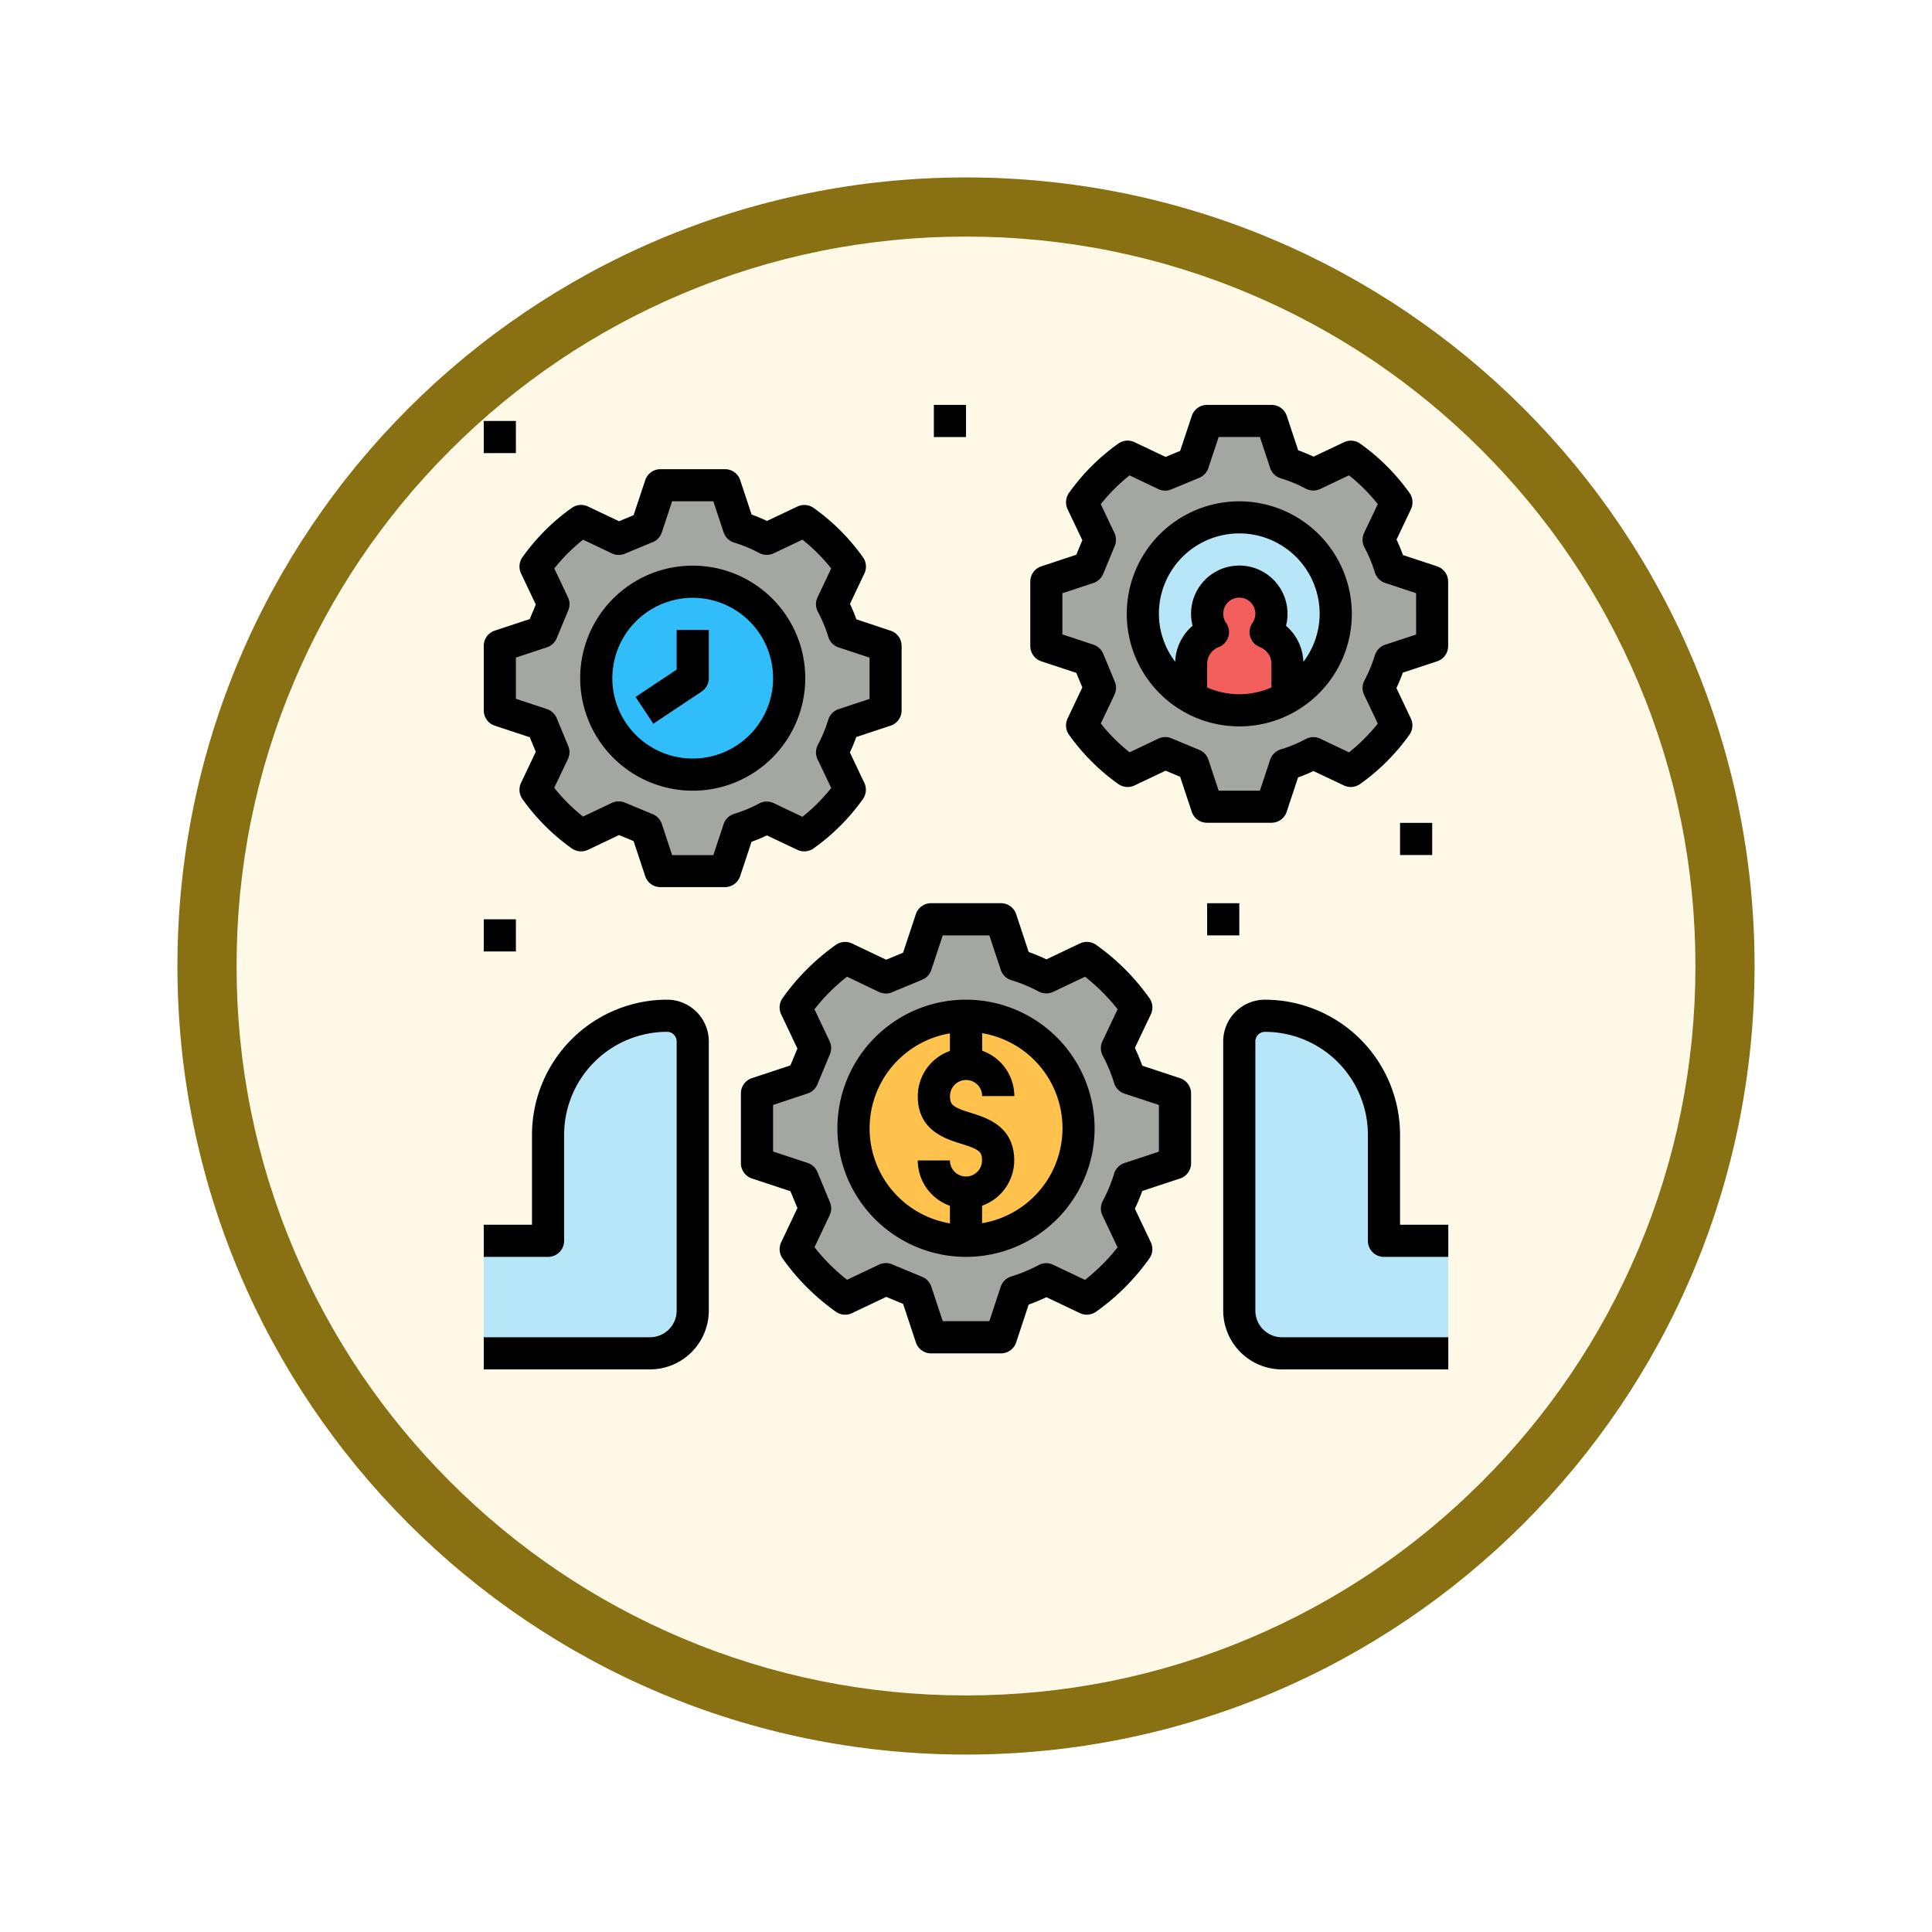 <svg xmlns="http://www.w3.org/2000/svg" xmlns:xlink="http://www.w3.org/1999/xlink" width="98" height="98" viewBox="0 0 98 98">
  <defs>
    <filter id="Trazado_904820" x="0" y="0" width="98" height="98" filterUnits="userSpaceOnUse">
      <feOffset dy="3" input="SourceAlpha"/>
      <feGaussianBlur stdDeviation="3" result="blur"/>
      <feFlood flood-opacity="0.161"/>
      <feComposite operator="in" in2="blur"/>
      <feComposite in="SourceGraphic"/>
    </filter>
  </defs>
  <g id="Grupo_1210529" data-name="Grupo 1210529" transform="translate(-1031 -1920.458)">
    <g id="Grupo_1210394" data-name="Grupo 1210394" transform="translate(0 -10557.783)">
      <g id="Grupo_1210131" data-name="Grupo 1210131" transform="translate(0 4736.458)">
        <g id="Grupo_1209196" data-name="Grupo 1209196" transform="translate(1040 7747.783)">
          <g id="Grupo_1202705" data-name="Grupo 1202705" transform="translate(0 0)">
            <g id="Grupo_1173585" data-name="Grupo 1173585" transform="translate(0 0)">
              <g id="Grupo_1173428" data-name="Grupo 1173428">
                <g id="Grupo_1171958" data-name="Grupo 1171958">
                  <g id="Grupo_1167341" data-name="Grupo 1167341">
                    <g id="Grupo_1166792" data-name="Grupo 1166792">
                      <g transform="matrix(1, 0, 0, 1, -9, -6)" filter="url(#Trazado_904820)">
                        <g id="Trazado_904820-2" data-name="Trazado 904820" transform="translate(9 6)" fill="#fef9e7">
                          <path d="M 40 78.5 C 34.802 78.5 29.76 77.482 25.015 75.475 C 20.43 73.536 16.313 70.76 12.776 67.224 C 9.24 63.687 6.464 59.57 4.525 54.985 C 2.518 50.24 1.5 45.198 1.5 40 C 1.5 34.802 2.518 29.76 4.525 25.015 C 6.464 20.43 9.24 16.313 12.776 12.776 C 16.313 9.24 20.43 6.464 25.015 4.525 C 29.76 2.518 34.802 1.5 40 1.5 C 45.198 1.5 50.24 2.518 54.985 4.525 C 59.57 6.464 63.687 9.24 67.224 12.776 C 70.76 16.313 73.536 20.43 75.475 25.015 C 77.482 29.76 78.5 34.802 78.5 40 C 78.5 45.198 77.482 50.24 75.475 54.985 C 73.536 59.57 70.76 63.687 67.224 67.224 C 63.687 70.76 59.57 73.536 54.985 75.475 C 50.24 77.482 45.198 78.5 40 78.5 Z" stroke="none"/>
                          <path d="M 40 3 C 35.004 3 30.158 3.978 25.599 5.906 C 21.193 7.77 17.236 10.438 13.837 13.837 C 10.438 17.236 7.77 21.193 5.906 25.599 C 3.978 30.158 3 35.004 3 40 C 3 44.996 3.978 49.842 5.906 54.401 C 7.77 58.807 10.438 62.764 13.837 66.163 C 17.236 69.562 21.193 72.23 25.599 74.094 C 30.158 76.022 35.004 77 40 77 C 44.996 77 49.842 76.022 54.401 74.094 C 58.807 72.23 62.764 69.562 66.163 66.163 C 69.562 62.764 72.23 58.807 74.094 54.401 C 76.022 49.842 77 44.996 77 40 C 77 35.004 76.022 30.158 74.094 25.599 C 72.23 21.193 69.562 17.236 66.163 13.837 C 62.764 10.438 58.807 7.77 54.401 5.906 C 49.842 3.978 44.996 3 40 3 M 40 0 C 62.091 0 80 17.909 80 40 C 80 62.091 62.091 80 40 80 C 17.909 80 -7.62939453125e-06 62.091 -7.62939453125e-06 40 C -7.62939453125e-06 17.909 17.909 0 40 0 Z" stroke="none" fill="#887013"/>
                        </g>
                      </g>
                    </g>
                  </g>
                </g>
              </g>
            </g>
          </g>
        </g>
      </g>
    </g>
    <g id="control_1622601" transform="translate(1055.538 1940.996)">
      <path id="Trazado_1053901" data-name="Trazado 1053901" d="M299.57,19.419V16.15l-2.128-.7a7.961,7.961,0,0,0-.588-1.417l.9-1.9a9.809,9.809,0,0,0-2.312-2.312l-1.9.9a7.933,7.933,0,0,0-1.417-.588L291.42,8h-3.269l-.7,2.128-1.417.588-1.9-.9a9.81,9.81,0,0,0-2.312,2.312l.9,1.9-.588,1.417-2.129.7v3.269l2.128.7.588,1.417-.9,1.9a9.81,9.81,0,0,0,2.312,2.312l1.9-.9,1.417.588.7,2.129h3.269l.7-2.128a7.958,7.958,0,0,0,1.417-.588l1.9.9a9.81,9.81,0,0,0,2.312-2.312l-.9-1.9a7.939,7.939,0,0,0,.588-1.417Zm0,0" transform="translate(-251.461 -7.184)" fill="#a4a6a1"/>
      <path id="Trazado_1053902" data-name="Trazado 1053902" d="M337.785,60.892A4.892,4.892,0,1,1,332.892,56,4.893,4.893,0,0,1,337.785,60.892Zm0,0" transform="translate(-294.568 -50.292)" fill="#b8e6f9"/>
      <path id="Trazado_1053903" data-name="Trazado 1053903" d="M355.784,90.56a1.631,1.631,0,1,0-2.675,0A1.731,1.731,0,0,0,352,92.167v1.7a4.865,4.865,0,0,0,4.892,0v-1.7A1.731,1.731,0,0,0,355.784,90.56Zm0,0" transform="translate(-316.122 -79.03)" fill="#f25f5c"/>
      <path id="Trazado_1053904" data-name="Trazado 1053904" d="M27.57,51.419V48.15l-2.128-.7a7.958,7.958,0,0,0-.588-1.417l.9-1.9a9.809,9.809,0,0,0-2.312-2.312l-1.9.9a7.933,7.933,0,0,0-1.417-.588L19.42,40H16.151l-.7,2.128-1.417.588-1.9-.9a9.809,9.809,0,0,0-2.312,2.312l.9,1.9-.589,1.416L8,48.15v3.269l2.128.7.588,1.417-.9,1.9a9.809,9.809,0,0,0,2.312,2.312l1.9-.9,1.417.588.7,2.129h3.269l.7-2.128a7.958,7.958,0,0,0,1.417-.588l1.9.9a9.809,9.809,0,0,0,2.312-2.312l-.9-1.9a7.934,7.934,0,0,0,.588-1.417Zm0,0" transform="translate(-7.185 -35.923)" fill="#a4a6a1"/>
      <path id="Trazado_1053905" data-name="Trazado 1053905" d="M157.2,268.371V264.83l-2.306-.763a8.686,8.686,0,0,0-.637-1.536l.979-2.062a10.626,10.626,0,0,0-2.5-2.5l-2.062.979a8.521,8.521,0,0,0-1.536-.637L148.371,256H144.83l-.763,2.306-1.534.637-2.062-.979a10.625,10.625,0,0,0-2.5,2.5l.979,2.062-.637,1.536-2.308.763v3.541l2.306.763.637,1.536-.979,2.062a10.626,10.626,0,0,0,2.5,2.5l2.062-.979,1.536.637.763,2.306h3.541l.763-2.306a8.687,8.687,0,0,0,1.536-.637l2.062.979a10.626,10.626,0,0,0,2.5-2.5l-.979-2.062a8.521,8.521,0,0,0,.637-1.536Zm0,0" transform="translate(-122.138 -229.907)" fill="#a4a6a1"/>
      <path id="Trazado_1053906" data-name="Trazado 1053906" d="M65.785,92.892A4.892,4.892,0,1,1,60.892,88,4.893,4.893,0,0,1,65.785,92.892Zm0,0" transform="translate(-50.292 -79.03)" fill="#31bdf9"/>
      <path id="Trazado_1053907" data-name="Trazado 1053907" d="M195.416,309.708A5.708,5.708,0,1,1,189.708,304,5.708,5.708,0,0,1,195.416,309.708Zm0,0" transform="translate(-165.245 -273.014)" fill="#ffc34d"/>
      <path id="Trazado_1053908" data-name="Trazado 1053908" d="M0,315.416H3.262v-5.378A6.039,6.039,0,0,1,9.3,304a1.3,1.3,0,0,1,1.3,1.3v13.657a2.165,2.165,0,0,1-2.166,2.166H0" transform="translate(0 -273.014)" fill="#b8e6f9"/>
      <path id="Trazado_1053909" data-name="Trazado 1053909" d="M386.6,315.416h-3.262v-5.378A6.039,6.039,0,0,0,377.3,304a1.3,1.3,0,0,0-1.3,1.3v13.657a2.166,2.166,0,0,0,2.166,2.166H386.6" transform="translate(-337.676 -273.014)" fill="#b8e6f9"/>
      <path id="Trazado_1053910" data-name="Trazado 1053910" d="M325.708,48a5.708,5.708,0,1,0,5.708,5.708A5.715,5.715,0,0,0,325.708,48Zm1.631,9.439a4.021,4.021,0,0,1-3.262,0v-1.2a.914.914,0,0,1,.593-.848.815.815,0,0,0,.372-1.222.815.815,0,1,1,1.332,0,.815.815,0,0,0,.372,1.222.914.914,0,0,1,.593.848Zm1.619-1.3a2.517,2.517,0,0,0-.882-1.827,2.412,2.412,0,0,0,.078-.608,2.446,2.446,0,0,0-4.893,0,2.414,2.414,0,0,0,.078.608,2.515,2.515,0,0,0-.882,1.827,4.039,4.039,0,0,1-.827-2.435,4.077,4.077,0,1,1,8.154,0A4.039,4.039,0,0,1,328.958,56.143Zm0,0" transform="translate(-287.383 -43.108)"/>
      <path id="Trazado_1053911" data-name="Trazado 1053911" d="M292.642,8.192,290.9,7.615c-.095-.264-.2-.525-.324-.781l.732-1.544a.816.816,0,0,0-.073-.823,10.612,10.612,0,0,0-2.5-2.5.815.815,0,0,0-.823-.073l-1.544.732c-.256-.121-.517-.229-.781-.324L285.009.559A.813.813,0,0,0,284.236,0h-3.27a.814.814,0,0,0-.774.559L279.6,2.334l-.737.306-1.577-.749a.815.815,0,0,0-.823.073,10.612,10.612,0,0,0-2.5,2.5.815.815,0,0,0-.073.823l.749,1.577-.306.737-1.775.588a.813.813,0,0,0-.559.773v3.27a.815.815,0,0,0,.559.774l1.775.588.306.737-.749,1.577a.816.816,0,0,0,.073.823,10.612,10.612,0,0,0,2.5,2.5.817.817,0,0,0,.823.073l1.577-.749.737.307.588,1.775a.813.813,0,0,0,.773.559h3.27a.814.814,0,0,0,.774-.559l.577-1.741c.264-.095.525-.2.781-.324l1.544.732a.817.817,0,0,0,.823-.073,10.612,10.612,0,0,0,2.5-2.5.815.815,0,0,0,.073-.823l-.732-1.544c.121-.256.229-.517.324-.781l1.741-.577a.813.813,0,0,0,.559-.773V8.966a.814.814,0,0,0-.559-.774Zm-1.071,3.454-1.57.52a.816.816,0,0,0-.524.537,7.164,7.164,0,0,1-.527,1.27.819.819,0,0,0-.017.733l.693,1.459a9.08,9.08,0,0,1-1.46,1.46l-1.459-.693a.814.814,0,0,0-.733.017,7.054,7.054,0,0,1-1.271.527.813.813,0,0,0-.537.524l-.52,1.57h-2.091l-.52-1.57a.817.817,0,0,0-.461-.5l-1.417-.588a.818.818,0,0,0-.662.017l-1.459.693a8.992,8.992,0,0,1-1.46-1.46l.693-1.459a.816.816,0,0,0,.017-.662l-.588-1.417a.812.812,0,0,0-.5-.461l-1.571-.521V9.555l1.569-.52a.816.816,0,0,0,.5-.461l.588-1.417a.815.815,0,0,0-.017-.662l-.693-1.459a9.081,9.081,0,0,1,1.46-1.46l1.459.693a.815.815,0,0,0,.662.017l1.417-.588a.812.812,0,0,0,.461-.5l.521-1.57h2.091l.52,1.57a.816.816,0,0,0,.537.524,7.167,7.167,0,0,1,1.271.527.822.822,0,0,0,.733.017l1.459-.693a9.08,9.08,0,0,1,1.46,1.46l-.693,1.459a.814.814,0,0,0,.017.733,7.052,7.052,0,0,1,.527,1.27.813.813,0,0,0,.524.537l1.57.52Zm0,0" transform="translate(-244.276 0)"/>
      <path id="Trazado_1053912" data-name="Trazado 1053912" d="M53.708,91.416A5.708,5.708,0,1,0,48,85.708,5.715,5.715,0,0,0,53.708,91.416Zm0-9.785a4.077,4.077,0,1,1-4.077,4.077A4.082,4.082,0,0,1,53.708,81.631Zm0,0" transform="translate(-43.108 -71.846)"/>
      <path id="Trazado_1053913" data-name="Trazado 1053913" d="M.559,45.01l1.775.588.306.737-.749,1.577a.816.816,0,0,0,.073.823,10.612,10.612,0,0,0,2.5,2.5.815.815,0,0,0,.823.073l1.577-.749.737.307.588,1.775a.813.813,0,0,0,.773.559h3.27a.814.814,0,0,0,.774-.559l.577-1.741c.264-.095.525-.2.781-.324l1.544.732a.816.816,0,0,0,.823-.073,10.612,10.612,0,0,0,2.5-2.5.815.815,0,0,0,.073-.823l-.732-1.544c.121-.256.229-.517.324-.781l1.741-.577a.813.813,0,0,0,.559-.773v-3.27a.814.814,0,0,0-.559-.774L18.9,39.615c-.095-.264-.2-.525-.324-.781l.732-1.544a.816.816,0,0,0-.073-.823,10.612,10.612,0,0,0-2.5-2.5.82.82,0,0,0-.823-.073l-1.544.732c-.256-.121-.517-.229-.781-.324l-.577-1.741A.813.813,0,0,0,12.235,32H8.966a.814.814,0,0,0-.774.559L7.6,34.335l-.737.306-1.577-.749a.818.818,0,0,0-.822.073,10.612,10.612,0,0,0-2.5,2.5.816.816,0,0,0-.073.823l.749,1.577-.306.737-1.775.588A.814.814,0,0,0,0,40.966v3.27a.814.814,0,0,0,.559.774Zm1.071-3.454,1.57-.52a.816.816,0,0,0,.5-.461l.588-1.417a.815.815,0,0,0-.017-.662l-.693-1.459a9.08,9.08,0,0,1,1.46-1.46l1.459.693a.815.815,0,0,0,.662.017L8.573,35.7a.812.812,0,0,0,.461-.5l.521-1.57h2.091l.52,1.57a.816.816,0,0,0,.537.524,7.166,7.166,0,0,1,1.27.527.819.819,0,0,0,.733.017l1.459-.693a9.08,9.08,0,0,1,1.46,1.46L16.932,38.5a.814.814,0,0,0,.017.733,7.054,7.054,0,0,1,.527,1.271.813.813,0,0,0,.524.537l1.57.52v2.091l-1.57.52a.816.816,0,0,0-.524.537,7.166,7.166,0,0,1-.527,1.271.819.819,0,0,0-.017.733l.693,1.459a9.08,9.08,0,0,1-1.46,1.46l-1.459-.693a.812.812,0,0,0-.733.017,7.054,7.054,0,0,1-1.27.527.813.813,0,0,0-.537.524l-.52,1.57H9.555L9.035,50a.817.817,0,0,0-.461-.5l-1.417-.588a.818.818,0,0,0-.662.017l-1.459.693a8.993,8.993,0,0,1-1.46-1.46l.693-1.459a.816.816,0,0,0,.017-.662L3.7,44.629a.822.822,0,0,0-.5-.462l-1.57-.52Zm0,0" transform="translate(0 -28.739)"/>
      <path id="Trazado_1053914" data-name="Trazado 1053914" d="M182.523,296a6.523,6.523,0,1,0,6.523,6.523A6.531,6.531,0,0,0,182.523,296Zm0,8.97a.816.816,0,0,1-.815-.815h-1.631a2.443,2.443,0,0,0,1.631,2.3v.892a4.887,4.887,0,0,1,0-9.638v.892a2.443,2.443,0,0,0-1.631,2.3c0,1.72,1.379,2.151,2.2,2.408.921.287,1.059.4,1.059.854A.816.816,0,0,1,182.523,304.97Zm.815,2.373v-.892a2.443,2.443,0,0,0,1.631-2.3c0-1.723-1.38-2.154-2.2-2.41-.919-.287-1.057-.4-1.057-.851a.815.815,0,1,1,1.631,0h1.631a2.443,2.443,0,0,0-1.631-2.3V297.7a4.887,4.887,0,0,1,0,9.638Zm0,0" transform="translate(-158.061 -265.83)"/>
      <path id="Trazado_1053915" data-name="Trazado 1053915" d="M148.718,252.812a11.431,11.431,0,0,0-2.7-2.7.821.821,0,0,0-.823-.072l-1.7.808a9.153,9.153,0,0,0-.9-.374l-.634-1.918a.815.815,0,0,0-.774-.558h-3.542a.815.815,0,0,0-.774.559l-.647,1.953-.855.356-1.735-.825a.82.82,0,0,0-.822.072,11.421,11.421,0,0,0-2.7,2.7.816.816,0,0,0-.072.823l.825,1.735-.356.855-1.953.647a.812.812,0,0,0-.558.772v3.542a.815.815,0,0,0,.559.774l1.953.646.356.856-.825,1.735a.816.816,0,0,0,.072.822,11.422,11.422,0,0,0,2.7,2.7.817.817,0,0,0,.823.072l1.735-.825.855.356.647,1.953a.812.812,0,0,0,.772.558h3.542a.814.814,0,0,0,.774-.559l.634-1.918a9.317,9.317,0,0,0,.9-.374l1.7.808a.816.816,0,0,0,.822-.072,11.413,11.413,0,0,0,2.7-2.7.815.815,0,0,0,.073-.823l-.808-1.7a9.182,9.182,0,0,0,.374-.9l1.918-.633a.813.813,0,0,0,.559-.773v-3.542a.815.815,0,0,0-.559-.774l-1.918-.634a9.307,9.307,0,0,0-.374-.9l.808-1.7A.816.816,0,0,0,148.718,252.812Zm.483,5.422V260.6l-1.747.578a.816.816,0,0,0-.524.536,7.791,7.791,0,0,1-.577,1.39.819.819,0,0,0-.017.732l.768,1.618a9.762,9.762,0,0,1-1.652,1.652l-1.618-.768a.81.81,0,0,0-.734.017,7.746,7.746,0,0,1-1.388.577.812.812,0,0,0-.536.524L140.6,269.2h-2.363l-.579-1.747a.815.815,0,0,0-.461-.5l-1.534-.637a.816.816,0,0,0-.662.017l-1.618.768a9.763,9.763,0,0,1-1.652-1.652l.768-1.618a.82.82,0,0,0,.017-.662l-.637-1.535a.81.81,0,0,0-.5-.461l-1.749-.579v-2.363l1.747-.579a.816.816,0,0,0,.5-.461l.637-1.534a.816.816,0,0,0-.017-.662l-.768-1.618a9.762,9.762,0,0,1,1.652-1.652L135,252.5a.815.815,0,0,0,.662.017l1.534-.637a.811.811,0,0,0,.461-.5l.58-1.749H140.6l.579,1.747a.816.816,0,0,0,.536.524,7.8,7.8,0,0,1,1.39.577.821.821,0,0,0,.732.017l1.618-.768a9.762,9.762,0,0,1,1.652,1.652L146.336,255a.817.817,0,0,0,.017.734,7.743,7.743,0,0,1,.577,1.388.812.812,0,0,0,.524.536Zm0,0" transform="translate(-114.954 -222.722)"/>
      <path id="Trazado_1053916" data-name="Trazado 1053916" d="M11.416,311.774V298.117A2.118,2.118,0,0,0,9.3,296a6.862,6.862,0,0,0-6.853,6.853v4.562H0v1.631H3.262a.814.814,0,0,0,.815-.815v-5.378A5.228,5.228,0,0,1,9.3,297.631a.486.486,0,0,1,.485.485v13.657a1.352,1.352,0,0,1-1.35,1.35H0v1.631H8.435a2.986,2.986,0,0,0,2.981-2.981Zm0,0" transform="translate(0 -265.83)"/>
      <path id="Trazado_1053917" data-name="Trazado 1053917" d="M376.97,302.853A6.862,6.862,0,0,0,370.116,296,2.118,2.118,0,0,0,368,298.116v13.657a2.986,2.986,0,0,0,2.981,2.981h8.435v-1.631h-8.435a1.352,1.352,0,0,1-1.35-1.35V298.116a.486.486,0,0,1,.485-.485,5.228,5.228,0,0,1,5.223,5.223v5.378a.814.814,0,0,0,.815.815h3.262v-1.631H376.97Zm0,0" transform="translate(-330.491 -265.829)"/>
      <path id="Trazado_1053918" data-name="Trazado 1053918" d="M78.91,115.124a.817.817,0,0,0,.363-.678V112H77.642v2.01L75.558,115.4l.9,1.357Zm0,0" transform="translate(-67.857 -100.584)"/>
      <path id="Trazado_1053919" data-name="Trazado 1053919" d="M0,8H1.631V9.631H0ZM0,8" transform="translate(0 -7.185)"/>
      <path id="Trazado_1053920" data-name="Trazado 1053920" d="M456,208h1.631v1.631H456Zm0,0" transform="translate(-409.521 -186.799)"/>
      <path id="Trazado_1053921" data-name="Trazado 1053921" d="M360,248h1.631v1.631H360Zm0,0" transform="translate(-323.306 -222.722)"/>
      <path id="Trazado_1053922" data-name="Trazado 1053922" d="M224,0h1.631V1.631H224Zm0,0" transform="translate(-201.168)"/>
      <path id="Trazado_1053923" data-name="Trazado 1053923" d="M0,256H1.631v1.631H0Zm0,0" transform="translate(0 -229.907)"/>
    </g>
  </g>
</svg>
